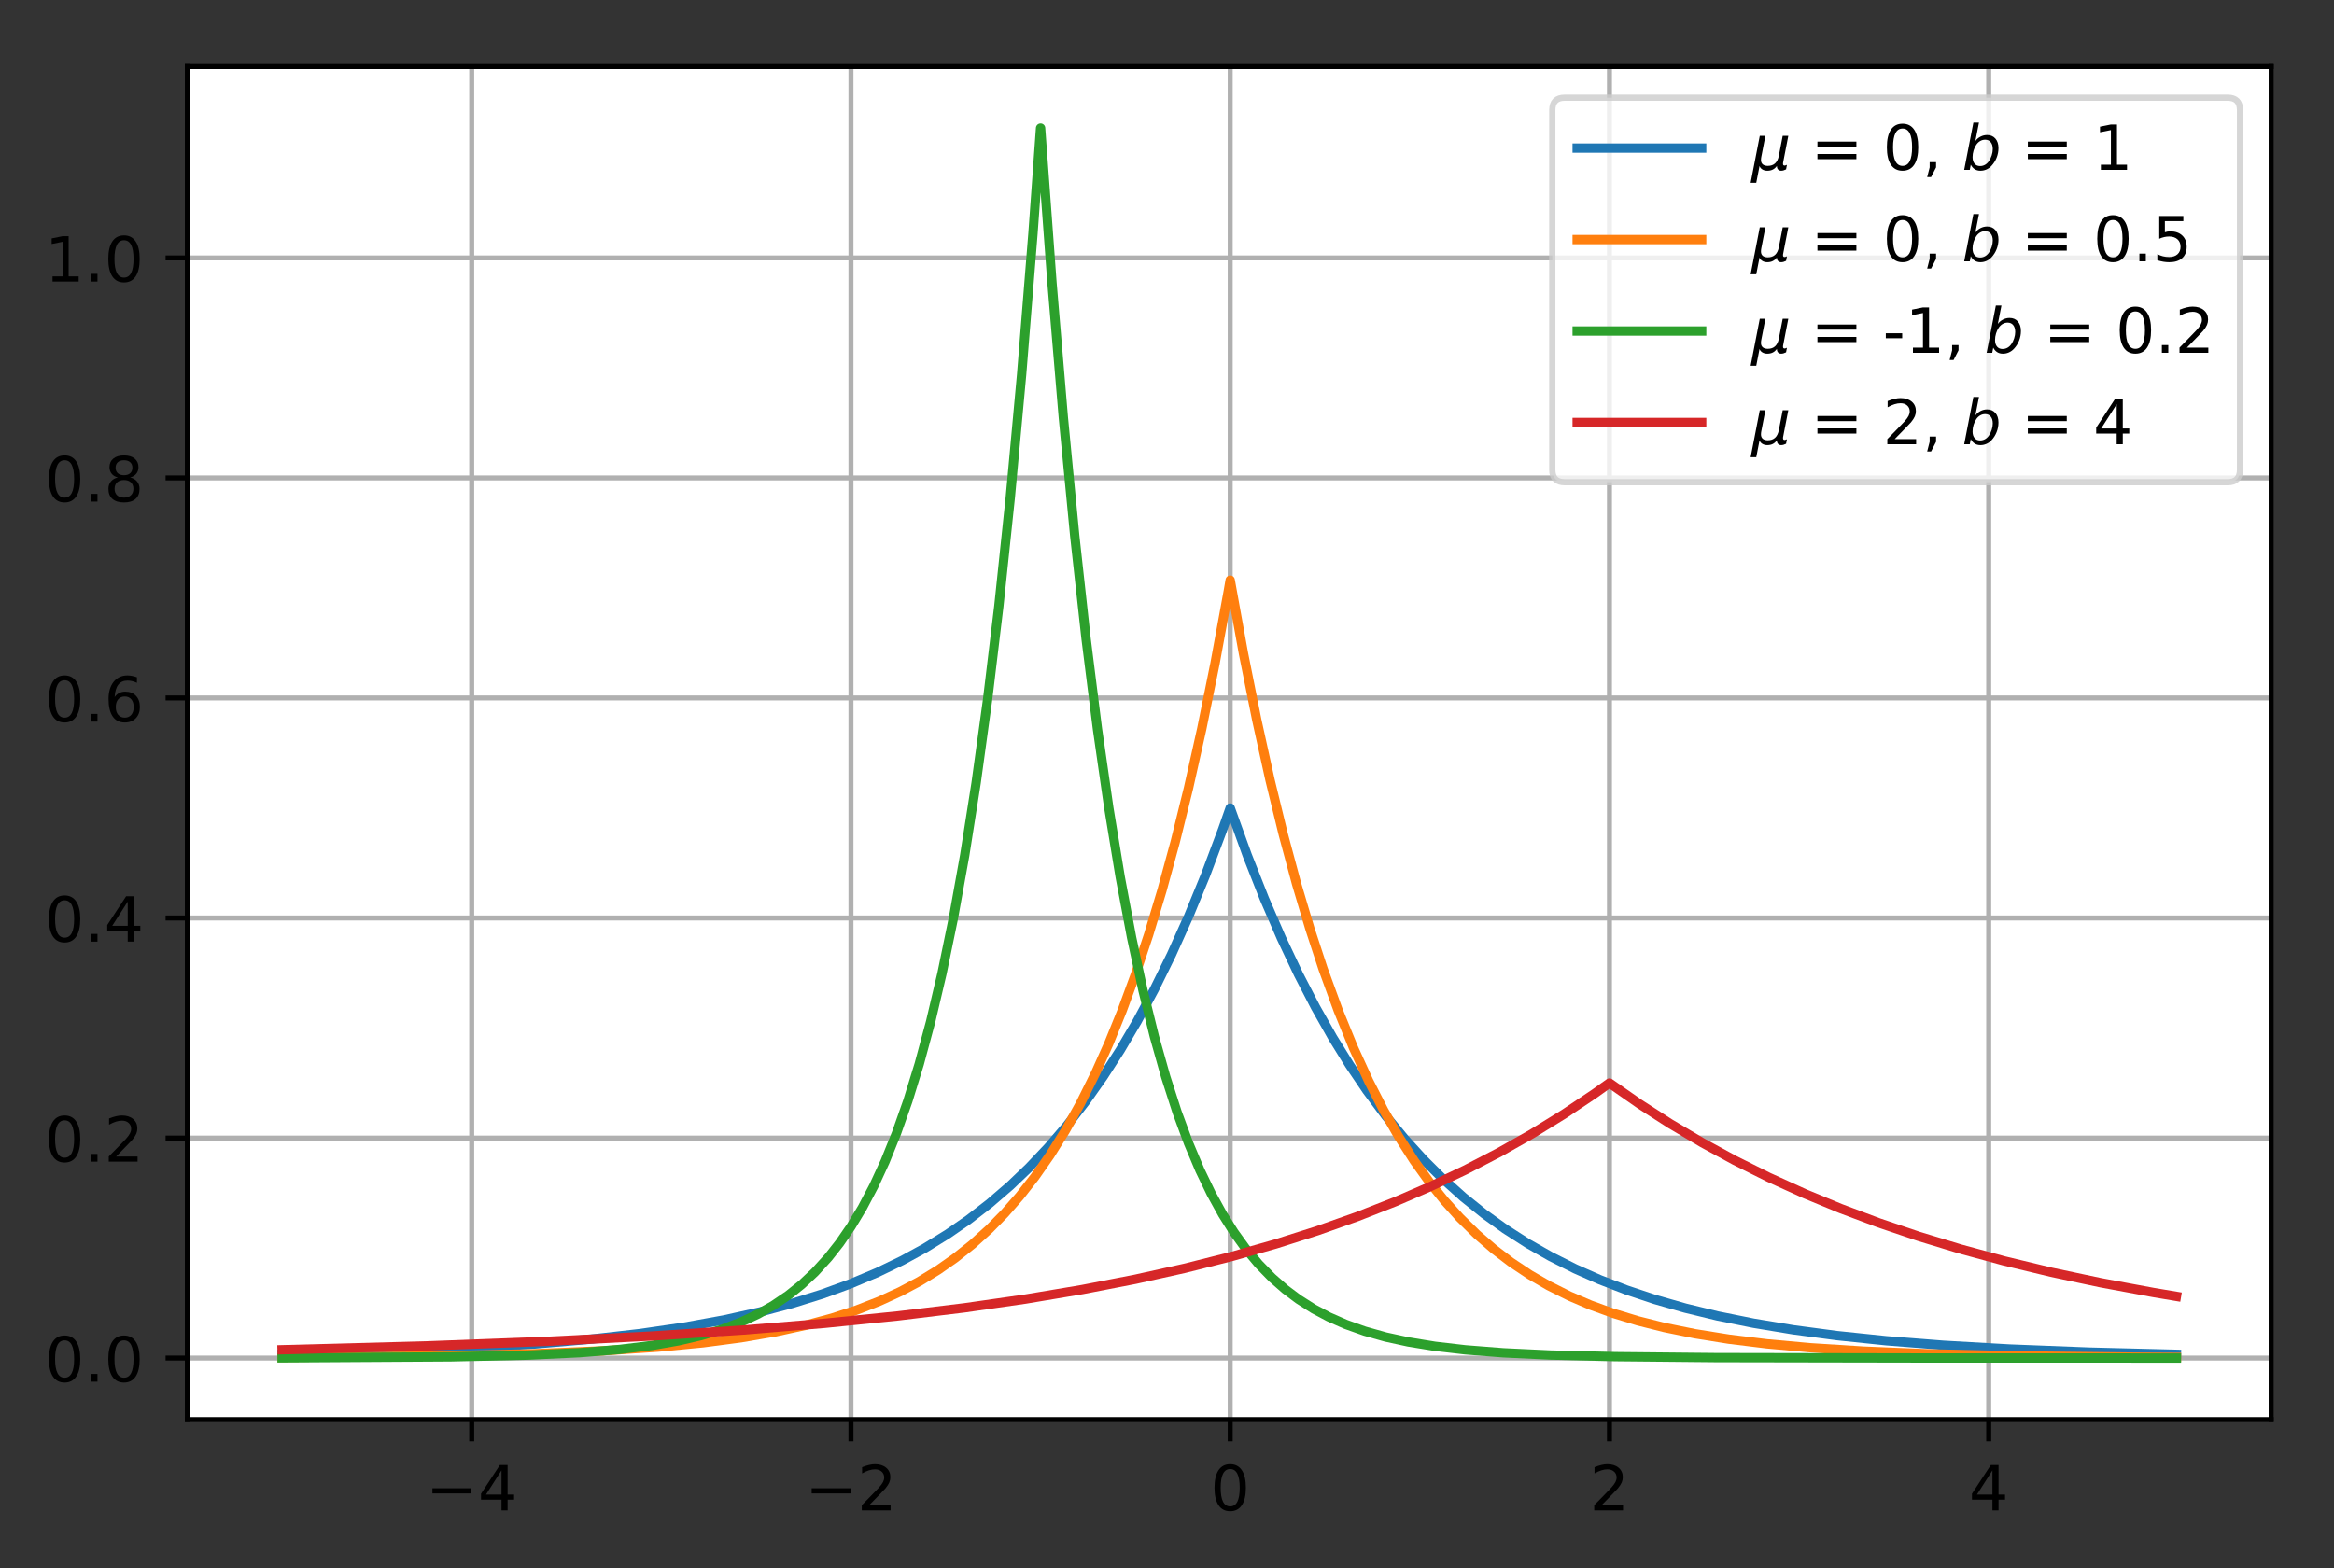 <?xml version="1.0" encoding="utf-8" standalone="no"?>
<!DOCTYPE svg PUBLIC "-//W3C//DTD SVG 1.1//EN"
  "http://www.w3.org/Graphics/SVG/1.1/DTD/svg11.dtd">
<!-- Created with matplotlib (http://matplotlib.org/) -->
<svg height="252pt" version="1.1" viewBox="0 0 375 252" width="375pt" xmlns="http://www.w3.org/2000/svg" xmlns:xlink="http://www.w3.org/1999/xlink">
 <rect x="0" y="0" width="375" height="252" fill="#333333" stroke="none"/>
 <defs>
  <style type="text/css">
*{stroke-linecap:butt;stroke-linejoin:round;}
  </style>
 </defs>
 <g id="figure_1">
  <g id="patch_1">
   <path d="M 0 252.018 
L 375.603 252.018 
L 375.603 0 
L 0 0 
z
" style="fill:none;"/>
  </g>
  <g id="axes_1">
   <g id="patch_2">
    <path d="M 30.103 228.14 
L 364.903 228.14 
L 364.903 10.7 
L 30.103 10.7 
z
" style="fill:#ffffff;"/>
   </g>
   <g id="matplotlib.axis_1">
    <g id="xtick_1">
     <g id="line2d_1">
      <path clip-path="url(#p354ea4861b)" d="M 75.788 228.14 
L 75.788 10.7 
" style="fill:none;stroke:#b0b0b0;stroke-linecap:square;stroke-width:0.8;"/>
     </g>
     <g id="line2d_2">
      <defs>
       <path d="M 0 0 
L 0 3.5 
" id="mafbeb143df" style="stroke:#000000;stroke-width:0.8;"/>
      </defs>
      <g>
       <use style="stroke:#000000;stroke-width:0.8;" x="75.788" xlink:href="#mafbeb143df" y="228.14"/>
      </g>
     </g>
     <g id="text_1">
      <!-- −4 -->
      <defs>
       <path d="M 10.594 35.5 
L 73.188 35.5 
L 73.188 27.203 
L 10.594 27.203 
z
" id="DejaVuSans-2212"/>
       <path d="M 37.797 64.312 
L 12.891 25.391 
L 37.797 25.391 
z
M 35.203 72.906 
L 47.609 72.906 
L 47.609 25.391 
L 58.016 25.391 
L 58.016 17.188 
L 47.609 17.188 
L 47.609 0 
L 37.797 0 
L 37.797 17.188 
L 4.891 17.188 
L 4.891 26.703 
z
" id="DejaVuSans-34"/>
      </defs>
      <g transform="translate(68.417 242.738)scale(0.1 -0.1)">
       <use xlink:href="#DejaVuSans-2212"/>
       <use x="83.789" xlink:href="#DejaVuSans-34"/>
      </g>
     </g>
    </g>
    <g id="xtick_2">
     <g id="line2d_3">
      <path clip-path="url(#p354ea4861b)" d="M 136.722 228.14 
L 136.722 10.7 
" style="fill:none;stroke:#b0b0b0;stroke-linecap:square;stroke-width:0.8;"/>
     </g>
     <g id="line2d_4">
      <g>
       <use style="stroke:#000000;stroke-width:0.8;" x="136.722" xlink:href="#mafbeb143df" y="228.14"/>
      </g>
     </g>
     <g id="text_2">
      <!-- −2 -->
      <defs>
       <path d="M 19.188 8.297 
L 53.609 8.297 
L 53.609 0 
L 7.328 0 
L 7.328 8.297 
Q 12.938 14.109 22.625 23.891 
Q 32.328 33.688 34.812 36.531 
Q 39.547 41.844 41.422 45.531 
Q 43.312 49.219 43.312 52.781 
Q 43.312 58.594 39.234 62.25 
Q 35.156 65.922 28.609 65.922 
Q 23.969 65.922 18.812 64.312 
Q 13.672 62.703 7.812 59.422 
L 7.812 69.391 
Q 13.766 71.781 18.938 73 
Q 24.125 74.219 28.422 74.219 
Q 39.75 74.219 46.484 68.547 
Q 53.219 62.891 53.219 53.422 
Q 53.219 48.922 51.531 44.891 
Q 49.859 40.875 45.406 35.406 
Q 44.188 33.984 37.641 27.219 
Q 31.109 20.453 19.188 8.297 
z
" id="DejaVuSans-32"/>
      </defs>
      <g transform="translate(129.351 242.738)scale(0.1 -0.1)">
       <use xlink:href="#DejaVuSans-2212"/>
       <use x="83.789" xlink:href="#DejaVuSans-32"/>
      </g>
     </g>
    </g>
    <g id="xtick_3">
     <g id="line2d_5">
      <path clip-path="url(#p354ea4861b)" d="M 197.655 228.14 
L 197.655 10.7 
" style="fill:none;stroke:#b0b0b0;stroke-linecap:square;stroke-width:0.8;"/>
     </g>
     <g id="line2d_6">
      <g>
       <use style="stroke:#000000;stroke-width:0.8;" x="197.655" xlink:href="#mafbeb143df" y="228.14"/>
      </g>
     </g>
     <g id="text_3">
      <!-- 0 -->
      <defs>
       <path d="M 31.781 66.406 
Q 24.172 66.406 20.328 58.906 
Q 16.5 51.422 16.5 36.375 
Q 16.5 21.391 20.328 13.891 
Q 24.172 6.391 31.781 6.391 
Q 39.453 6.391 43.281 13.891 
Q 47.125 21.391 47.125 36.375 
Q 47.125 51.422 43.281 58.906 
Q 39.453 66.406 31.781 66.406 
z
M 31.781 74.219 
Q 44.047 74.219 50.516 64.516 
Q 56.984 54.828 56.984 36.375 
Q 56.984 17.969 50.516 8.266 
Q 44.047 -1.422 31.781 -1.422 
Q 19.531 -1.422 13.062 8.266 
Q 6.594 17.969 6.594 36.375 
Q 6.594 54.828 13.062 64.516 
Q 19.531 74.219 31.781 74.219 
z
" id="DejaVuSans-30"/>
      </defs>
      <g transform="translate(194.474 242.738)scale(0.1 -0.1)">
       <use xlink:href="#DejaVuSans-30"/>
      </g>
     </g>
    </g>
    <g id="xtick_4">
     <g id="line2d_7">
      <path clip-path="url(#p354ea4861b)" d="M 258.589 228.14 
L 258.589 10.7 
" style="fill:none;stroke:#b0b0b0;stroke-linecap:square;stroke-width:0.8;"/>
     </g>
     <g id="line2d_8">
      <g>
       <use style="stroke:#000000;stroke-width:0.8;" x="258.589" xlink:href="#mafbeb143df" y="228.14"/>
      </g>
     </g>
     <g id="text_4">
      <!-- 2 -->
      <g transform="translate(255.408 242.738)scale(0.1 -0.1)">
       <use xlink:href="#DejaVuSans-32"/>
      </g>
     </g>
    </g>
    <g id="xtick_5">
     <g id="line2d_9">
      <path clip-path="url(#p354ea4861b)" d="M 319.523 228.14 
L 319.523 10.7 
" style="fill:none;stroke:#b0b0b0;stroke-linecap:square;stroke-width:0.8;"/>
     </g>
     <g id="line2d_10">
      <g>
       <use style="stroke:#000000;stroke-width:0.8;" x="319.523" xlink:href="#mafbeb143df" y="228.14"/>
      </g>
     </g>
     <g id="text_5">
      <!-- 4 -->
      <g transform="translate(316.342 242.738)scale(0.1 -0.1)">
       <use xlink:href="#DejaVuSans-34"/>
      </g>
     </g>
    </g>
   </g>
   <g id="matplotlib.axis_2">
    <g id="ytick_1">
     <g id="line2d_11">
      <path clip-path="url(#p354ea4861b)" d="M 30.103 218.257 
L 364.903 218.257 
" style="fill:none;stroke:#b0b0b0;stroke-linecap:square;stroke-width:0.8;"/>
     </g>
     <g id="line2d_12">
      <defs>
       <path d="M 0 0 
L -3.5 0 
" id="m7e5981c400" style="stroke:#000000;stroke-width:0.8;"/>
      </defs>
      <g>
       <use style="stroke:#000000;stroke-width:0.8;" x="30.103" xlink:href="#m7e5981c400" y="218.257"/>
      </g>
     </g>
     <g id="text_6">
      <!-- 0.0 -->
      <defs>
       <path d="M 10.688 12.406 
L 21 12.406 
L 21 0 
L 10.688 0 
z
" id="DejaVuSans-2e"/>
      </defs>
      <g transform="translate(7.2 222.056)scale(0.1 -0.1)">
       <use xlink:href="#DejaVuSans-30"/>
       <use x="63.623" xlink:href="#DejaVuSans-2e"/>
       <use x="95.41" xlink:href="#DejaVuSans-30"/>
      </g>
     </g>
    </g>
    <g id="ytick_2">
     <g id="line2d_13">
      <path clip-path="url(#p354ea4861b)" d="M 30.103 182.896 
L 364.903 182.896 
" style="fill:none;stroke:#b0b0b0;stroke-linecap:square;stroke-width:0.8;"/>
     </g>
     <g id="line2d_14">
      <g>
       <use style="stroke:#000000;stroke-width:0.8;" x="30.103" xlink:href="#m7e5981c400" y="182.896"/>
      </g>
     </g>
     <g id="text_7">
      <!-- 0.2 -->
      <g transform="translate(7.2 186.695)scale(0.1 -0.1)">
       <use xlink:href="#DejaVuSans-30"/>
       <use x="63.623" xlink:href="#DejaVuSans-2e"/>
       <use x="95.41" xlink:href="#DejaVuSans-32"/>
      </g>
     </g>
    </g>
    <g id="ytick_3">
     <g id="line2d_15">
      <path clip-path="url(#p354ea4861b)" d="M 30.103 147.535 
L 364.903 147.535 
" style="fill:none;stroke:#b0b0b0;stroke-linecap:square;stroke-width:0.8;"/>
     </g>
     <g id="line2d_16">
      <g>
       <use style="stroke:#000000;stroke-width:0.8;" x="30.103" xlink:href="#m7e5981c400" y="147.535"/>
      </g>
     </g>
     <g id="text_8">
      <!-- 0.4 -->
      <g transform="translate(7.2 151.334)scale(0.1 -0.1)">
       <use xlink:href="#DejaVuSans-30"/>
       <use x="63.623" xlink:href="#DejaVuSans-2e"/>
       <use x="95.41" xlink:href="#DejaVuSans-34"/>
      </g>
     </g>
    </g>
    <g id="ytick_4">
     <g id="line2d_17">
      <path clip-path="url(#p354ea4861b)" d="M 30.103 112.174 
L 364.903 112.174 
" style="fill:none;stroke:#b0b0b0;stroke-linecap:square;stroke-width:0.8;"/>
     </g>
     <g id="line2d_18">
      <g>
       <use style="stroke:#000000;stroke-width:0.8;" x="30.103" xlink:href="#m7e5981c400" y="112.174"/>
      </g>
     </g>
     <g id="text_9">
      <!-- 0.6 -->
      <defs>
       <path d="M 33.016 40.375 
Q 26.375 40.375 22.484 35.828 
Q 18.609 31.297 18.609 23.391 
Q 18.609 15.531 22.484 10.953 
Q 26.375 6.391 33.016 6.391 
Q 39.656 6.391 43.531 10.953 
Q 47.406 15.531 47.406 23.391 
Q 47.406 31.297 43.531 35.828 
Q 39.656 40.375 33.016 40.375 
z
M 52.594 71.297 
L 52.594 62.312 
Q 48.875 64.062 45.094 64.984 
Q 41.312 65.922 37.594 65.922 
Q 27.828 65.922 22.672 59.328 
Q 17.531 52.734 16.797 39.406 
Q 19.672 43.656 24.016 45.922 
Q 28.375 48.188 33.594 48.188 
Q 44.578 48.188 50.953 41.516 
Q 57.328 34.859 57.328 23.391 
Q 57.328 12.156 50.688 5.359 
Q 44.047 -1.422 33.016 -1.422 
Q 20.359 -1.422 13.672 8.266 
Q 6.984 17.969 6.984 36.375 
Q 6.984 53.656 15.188 63.938 
Q 23.391 74.219 37.203 74.219 
Q 40.922 74.219 44.703 73.484 
Q 48.484 72.75 52.594 71.297 
z
" id="DejaVuSans-36"/>
      </defs>
      <g transform="translate(7.2 115.973)scale(0.1 -0.1)">
       <use xlink:href="#DejaVuSans-30"/>
       <use x="63.623" xlink:href="#DejaVuSans-2e"/>
       <use x="95.41" xlink:href="#DejaVuSans-36"/>
      </g>
     </g>
    </g>
    <g id="ytick_5">
     <g id="line2d_19">
      <path clip-path="url(#p354ea4861b)" d="M 30.103 76.813 
L 364.903 76.813 
" style="fill:none;stroke:#b0b0b0;stroke-linecap:square;stroke-width:0.8;"/>
     </g>
     <g id="line2d_20">
      <g>
       <use style="stroke:#000000;stroke-width:0.8;" x="30.103" xlink:href="#m7e5981c400" y="76.813"/>
      </g>
     </g>
     <g id="text_10">
      <!-- 0.8 -->
      <defs>
       <path d="M 31.781 34.625 
Q 24.75 34.625 20.719 30.859 
Q 16.703 27.094 16.703 20.516 
Q 16.703 13.922 20.719 10.156 
Q 24.75 6.391 31.781 6.391 
Q 38.812 6.391 42.859 10.172 
Q 46.922 13.969 46.922 20.516 
Q 46.922 27.094 42.891 30.859 
Q 38.875 34.625 31.781 34.625 
z
M 21.922 38.812 
Q 15.578 40.375 12.031 44.719 
Q 8.5 49.078 8.5 55.328 
Q 8.5 64.062 14.719 69.141 
Q 20.953 74.219 31.781 74.219 
Q 42.672 74.219 48.875 69.141 
Q 55.078 64.062 55.078 55.328 
Q 55.078 49.078 51.531 44.719 
Q 48 40.375 41.703 38.812 
Q 48.828 37.156 52.797 32.312 
Q 56.781 27.484 56.781 20.516 
Q 56.781 9.906 50.312 4.234 
Q 43.844 -1.422 31.781 -1.422 
Q 19.734 -1.422 13.25 4.234 
Q 6.781 9.906 6.781 20.516 
Q 6.781 27.484 10.781 32.312 
Q 14.797 37.156 21.922 38.812 
z
M 18.312 54.391 
Q 18.312 48.734 21.844 45.562 
Q 25.391 42.391 31.781 42.391 
Q 38.141 42.391 41.719 45.562 
Q 45.312 48.734 45.312 54.391 
Q 45.312 60.062 41.719 63.234 
Q 38.141 66.406 31.781 66.406 
Q 25.391 66.406 21.844 63.234 
Q 18.312 60.062 18.312 54.391 
z
" id="DejaVuSans-38"/>
      </defs>
      <g transform="translate(7.2 80.613)scale(0.1 -0.1)">
       <use xlink:href="#DejaVuSans-30"/>
       <use x="63.623" xlink:href="#DejaVuSans-2e"/>
       <use x="95.41" xlink:href="#DejaVuSans-38"/>
      </g>
     </g>
    </g>
    <g id="ytick_6">
     <g id="line2d_21">
      <path clip-path="url(#p354ea4861b)" d="M 30.103 41.453 
L 364.903 41.453 
" style="fill:none;stroke:#b0b0b0;stroke-linecap:square;stroke-width:0.8;"/>
     </g>
     <g id="line2d_22">
      <g>
       <use style="stroke:#000000;stroke-width:0.8;" x="30.103" xlink:href="#m7e5981c400" y="41.453"/>
      </g>
     </g>
     <g id="text_11">
      <!-- 1.0 -->
      <defs>
       <path d="M 12.406 8.297 
L 28.516 8.297 
L 28.516 63.922 
L 10.984 60.406 
L 10.984 69.391 
L 28.422 72.906 
L 38.281 72.906 
L 38.281 8.297 
L 54.391 8.297 
L 54.391 0 
L 12.406 0 
z
" id="DejaVuSans-31"/>
      </defs>
      <g transform="translate(7.2 45.252)scale(0.1 -0.1)">
       <use xlink:href="#DejaVuSans-31"/>
       <use x="63.623" xlink:href="#DejaVuSans-2e"/>
       <use x="95.41" xlink:href="#DejaVuSans-30"/>
      </g>
     </g>
    </g>
   </g>
   <g id="line2d_23">
    <path clip-path="url(#p354ea4861b)" d="M 45.321 217.661 
L 62.078 217.224 
L 75.179 216.67 
L 85.842 216.004 
L 94.982 215.217 
L 102.904 214.314 
L 109.911 213.294 
L 116.309 212.135 
L 122.098 210.854 
L 127.277 209.482 
L 132.152 207.959 
L 136.722 206.293 
L 140.987 204.495 
L 144.948 202.584 
L 148.604 200.586 
L 152.26 198.333 
L 155.611 196.017 
L 158.963 193.431 
L 162.314 190.544 
L 165.361 187.629 
L 168.407 184.408 
L 171.454 180.848 
L 174.501 176.914 
L 177.243 173.021 
L 179.985 168.76 
L 182.727 164.099 
L 185.469 158.999 
L 188.211 153.418 
L 190.953 147.312 
L 193.695 140.631 
L 196.437 133.321 
L 197.655 129.855 
L 200.397 137.463 
L 203.139 144.417 
L 205.882 150.772 
L 208.624 156.581 
L 211.366 161.889 
L 214.108 166.741 
L 216.85 171.174 
L 219.592 175.227 
L 222.638 179.322 
L 225.685 183.027 
L 228.732 186.379 
L 231.778 189.413 
L 235.13 192.417 
L 238.481 195.109 
L 241.832 197.52 
L 245.488 199.865 
L 249.144 201.945 
L 253.105 203.933 
L 257.066 205.679 
L 261.331 207.322 
L 265.901 208.846 
L 270.776 210.237 
L 275.955 211.491 
L 281.744 212.662 
L 288.142 213.721 
L 295.149 214.653 
L 303.071 215.478 
L 312.211 216.198 
L 322.874 216.806 
L 335.67 217.304 
L 349.685 217.655 
L 349.685 217.655 
" style="fill:none;stroke:#1f77b4;stroke-linecap:square;stroke-width:1.5;"/>
   </g>
   <g id="line2d_24">
    <path clip-path="url(#p354ea4861b)" d="M 45.321 218.15 
L 70.304 217.918 
L 85.538 217.57 
L 96.81 217.098 
L 105.646 216.51 
L 112.958 215.805 
L 119.051 215.003 
L 124.535 214.06 
L 129.41 212.994 
L 133.675 211.842 
L 137.636 210.547 
L 141.292 209.121 
L 144.643 207.583 
L 147.69 205.962 
L 150.737 204.094 
L 153.479 202.172 
L 156.221 199.989 
L 158.963 197.509 
L 161.4 195.024 
L 163.837 192.241 
L 166.275 189.125 
L 168.712 185.635 
L 171.149 181.728 
L 173.587 177.352 
L 176.024 172.452 
L 178.157 167.686 
L 180.289 162.424 
L 182.422 156.614 
L 184.555 150.199 
L 186.687 143.117 
L 188.82 135.298 
L 190.953 126.665 
L 193.085 117.134 
L 195.218 106.611 
L 197.351 94.993 
L 197.655 93.237 
L 199.788 105.021 
L 201.921 115.693 
L 204.053 125.36 
L 206.186 134.116 
L 208.319 142.047 
L 210.452 149.23 
L 212.584 155.736 
L 215.022 162.424 
L 217.459 168.396 
L 219.896 173.73 
L 222.334 178.493 
L 224.771 182.747 
L 227.208 186.545 
L 229.646 189.937 
L 232.083 192.967 
L 234.52 195.672 
L 237.262 198.371 
L 240.004 200.748 
L 242.746 202.84 
L 245.793 204.873 
L 248.84 206.638 
L 252.191 208.312 
L 255.542 209.745 
L 259.198 211.073 
L 263.159 212.28 
L 267.425 213.353 
L 272.299 214.346 
L 277.783 215.225 
L 283.877 215.972 
L 290.884 216.606 
L 299.415 217.146 
L 309.773 217.57 
L 323.483 217.893 
L 342.982 218.11 
L 349.685 218.149 
L 349.685 218.149 
" style="fill:none;stroke:#ff7f0e;stroke-linecap:square;stroke-width:1.5;"/>
   </g>
   <g id="line2d_25">
    <path clip-path="url(#p354ea4861b)" d="M 45.321 218.231 
L 72.437 218.068 
L 84.928 217.785 
L 93.154 217.393 
L 99.552 216.876 
L 104.732 216.238 
L 108.997 215.495 
L 112.653 214.645 
L 116.004 213.638 
L 119.051 212.481 
L 121.793 211.194 
L 124.23 209.81 
L 126.668 208.156 
L 128.8 206.444 
L 130.933 204.443 
L 133.066 202.102 
L 134.894 199.782 
L 136.722 197.13 
L 138.55 194.096 
L 140.378 190.627 
L 142.206 186.66 
L 144.034 182.124 
L 145.862 176.936 
L 147.69 171.003 
L 149.518 164.218 
L 151.346 156.459 
L 153.174 147.587 
L 155.002 137.44 
L 156.83 125.836 
L 158.658 112.566 
L 160.486 97.391 
L 162.314 80.037 
L 164.142 60.191 
L 165.97 37.496 
L 167.189 20.584 
L 169.017 45.402 
L 170.845 67.105 
L 172.673 86.082 
L 174.501 102.677 
L 176.329 117.189 
L 178.157 129.878 
L 179.985 140.974 
L 181.813 150.677 
L 183.641 159.162 
L 185.469 166.582 
L 187.297 173.07 
L 189.125 178.743 
L 190.953 183.704 
L 192.781 188.042 
L 194.609 191.836 
L 196.437 195.153 
L 198.265 198.054 
L 200.093 200.59 
L 202.225 203.15 
L 204.358 205.339 
L 206.491 207.21 
L 208.624 208.811 
L 211.061 210.358 
L 213.498 211.652 
L 216.24 212.856 
L 219.287 213.938 
L 222.638 214.88 
L 226.294 215.674 
L 230.56 216.369 
L 235.434 216.936 
L 241.528 217.412 
L 249.144 217.774 
L 259.503 218.031 
L 275.651 218.188 
L 310.383 218.251 
L 349.685 218.256 
L 349.685 218.256 
" style="fill:none;stroke:#2ca02c;stroke-linecap:square;stroke-width:1.5;"/>
   </g>
   <g id="line2d_26">
    <path clip-path="url(#p354ea4861b)" d="M 45.321 216.922 
L 68.476 216.305 
L 87.975 215.569 
L 104.732 214.718 
L 119.356 213.758 
L 132.456 212.679 
L 144.339 211.478 
L 155.002 210.182 
L 164.751 208.781 
L 173.891 207.247 
L 182.422 205.593 
L 190.343 203.835 
L 197.96 201.915 
L 204.967 199.923 
L 211.67 197.791 
L 218.068 195.525 
L 224.162 193.135 
L 229.95 190.631 
L 235.434 188.029 
L 240.918 185.183 
L 246.098 182.248 
L 251.277 179.054 
L 256.152 175.789 
L 258.589 174.056 
L 263.464 177.454 
L 268.339 180.591 
L 273.518 183.66 
L 278.697 186.479 
L 284.181 189.215 
L 289.97 191.847 
L 295.759 194.24 
L 301.852 196.525 
L 308.25 198.692 
L 314.953 200.73 
L 321.96 202.634 
L 329.577 204.469 
L 337.498 206.15 
L 346.029 207.732 
L 349.685 208.345 
L 349.685 208.345 
" style="fill:none;stroke:#d62728;stroke-linecap:square;stroke-width:1.5;"/>
   </g>
   <g id="patch_3">
    <path d="M 30.103 228.14 
L 30.103 10.7 
" style="fill:none;stroke:#000000;stroke-linecap:square;stroke-linejoin:miter;stroke-width:0.8;"/>
   </g>
   <g id="patch_4">
    <path d="M 364.903 228.14 
L 364.903 10.7 
" style="fill:none;stroke:#000000;stroke-linecap:square;stroke-linejoin:miter;stroke-width:0.8;"/>
   </g>
   <g id="patch_5">
    <path d="M 30.103 228.14 
L 364.903 228.14 
" style="fill:none;stroke:#000000;stroke-linecap:square;stroke-linejoin:miter;stroke-width:0.8;"/>
   </g>
   <g id="patch_6">
    <path d="M 30.103 10.7 
L 364.903 10.7 
" style="fill:none;stroke:#000000;stroke-linecap:square;stroke-linejoin:miter;stroke-width:0.8;"/>
   </g>
   <g id="legend_1">
    <g id="patch_7">
     <path d="M 251.403 77.5 
L 357.903 77.5 
Q 359.903 77.5 359.903 75.5 
L 359.903 17.7 
Q 359.903 15.7 357.903 15.7 
L 251.403 15.7 
Q 249.403 15.7 249.403 17.7 
L 249.403 75.5 
Q 249.403 77.5 251.403 77.5 
z
" style="fill:#ffffff;opacity:0.8;stroke:#cccccc;stroke-linejoin:miter;"/>
    </g>
    <g id="line2d_27">
     <path d="M 253.403 23.8 
L 273.403 23.8 
" style="fill:none;stroke:#1f77b4;stroke-linecap:square;stroke-width:1.5;"/>
    </g>
    <g id="line2d_28"/>
    <g id="text_12">
     <!-- $\mu$ = 0, $b$ = 1 -->
     <defs>
      <path d="M -1.312 -20.797 
L 13.375 54.688 
L 22.406 54.688 
L 15.766 20.656 
Q 15.578 19.625 15.422 18.359 
Q 15.281 17.094 15.281 15.828 
Q 15.281 11.281 18.141 8.828 
Q 21 6.391 26.312 6.391 
Q 33.547 6.391 37.984 10.484 
Q 42.438 14.594 44 22.797 
L 50.203 54.688 
L 59.188 54.688 
L 51.031 12.641 
Q 50.828 11.719 50.75 11.031 
Q 50.688 10.359 50.688 9.812 
Q 50.688 8.297 51.297 7.594 
Q 51.906 6.891 53.219 6.891 
Q 53.719 6.891 54.562 7.125 
Q 55.422 7.375 56.984 8.016 
L 55.609 0.781 
Q 53.469 -0.297 51.516 -0.859 
Q 49.562 -1.422 47.703 -1.422 
Q 44.484 -1.422 42.656 0.625 
Q 40.828 2.688 40.828 6.297 
Q 38.094 2.391 34.297 0.484 
Q 30.516 -1.422 25.391 -1.422 
Q 20.844 -1.422 17.453 0.672 
Q 14.062 2.781 12.984 6.203 
L 7.719 -20.797 
z
" id="DejaVuSans-Oblique-3bc"/>
      <path id="DejaVuSans-20"/>
      <path d="M 10.594 45.406 
L 73.188 45.406 
L 73.188 37.203 
L 10.594 37.203 
z
M 10.594 25.484 
L 73.188 25.484 
L 73.188 17.188 
L 10.594 17.188 
z
" id="DejaVuSans-3d"/>
      <path d="M 11.719 12.406 
L 22.016 12.406 
L 22.016 4 
L 14.016 -11.625 
L 7.719 -11.625 
L 11.719 4 
z
" id="DejaVuSans-2c"/>
      <path d="M 49.516 33.406 
Q 49.516 40.484 46.266 44.484 
Q 43.016 48.484 37.312 48.484 
Q 33.156 48.484 29.516 46.453 
Q 25.875 44.438 23.188 40.578 
Q 20.359 36.531 18.719 31.172 
Q 17.094 25.828 17.094 20.516 
Q 17.094 13.766 20.281 9.938 
Q 23.484 6.109 29.109 6.109 
Q 33.344 6.109 36.953 8.078 
Q 40.578 10.062 43.312 13.922 
Q 46.094 17.922 47.797 23.234 
Q 49.516 28.562 49.516 33.406 
z
M 21.578 46.391 
Q 24.906 50.875 29.906 53.438 
Q 34.906 56 40.375 56 
Q 48.781 56 53.734 50.328 
Q 58.688 44.672 58.688 35.016 
Q 58.688 27.094 55.781 19.672 
Q 52.875 12.25 47.516 6.5 
Q 44 2.688 39.406 0.625 
Q 34.812 -1.422 29.781 -1.422 
Q 24.469 -1.422 20.562 1.016 
Q 16.656 3.469 14.203 8.297 
L 12.594 0 
L 3.609 0 
L 18.406 75.984 
L 27.391 75.984 
z
" id="DejaVuSans-Oblique-62"/>
     </defs>
     <g transform="translate(281.403 27.3)scale(0.1 -0.1)">
      <use transform="translate(0 0.016)" xlink:href="#DejaVuSans-Oblique-3bc"/>
      <use transform="translate(63.623 0.016)" xlink:href="#DejaVuSans-20"/>
      <use transform="translate(95.41 0.016)" xlink:href="#DejaVuSans-3d"/>
      <use transform="translate(179.199 0.016)" xlink:href="#DejaVuSans-20"/>
      <use transform="translate(210.986 0.016)" xlink:href="#DejaVuSans-30"/>
      <use transform="translate(274.609 0.016)" xlink:href="#DejaVuSans-2c"/>
      <use transform="translate(306.396 0.016)" xlink:href="#DejaVuSans-20"/>
      <use transform="translate(338.184 0.016)" xlink:href="#DejaVuSans-Oblique-62"/>
      <use transform="translate(401.66 0.016)" xlink:href="#DejaVuSans-20"/>
      <use transform="translate(433.447 0.016)" xlink:href="#DejaVuSans-3d"/>
      <use transform="translate(517.236 0.016)" xlink:href="#DejaVuSans-20"/>
      <use transform="translate(549.023 0.016)" xlink:href="#DejaVuSans-31"/>
     </g>
    </g>
    <g id="line2d_29">
     <path d="M 253.403 38.5 
L 273.403 38.5 
" style="fill:none;stroke:#ff7f0e;stroke-linecap:square;stroke-width:1.5;"/>
    </g>
    <g id="line2d_30"/>
    <g id="text_13">
     <!-- $\mu$ = 0, $b$ = 0.5 -->
     <defs>
      <path d="M 10.797 72.906 
L 49.516 72.906 
L 49.516 64.594 
L 19.828 64.594 
L 19.828 46.734 
Q 21.969 47.469 24.109 47.828 
Q 26.266 48.188 28.422 48.188 
Q 40.625 48.188 47.75 41.5 
Q 54.891 34.812 54.891 23.391 
Q 54.891 11.625 47.562 5.094 
Q 40.234 -1.422 26.906 -1.422 
Q 22.312 -1.422 17.547 -0.641 
Q 12.797 0.141 7.719 1.703 
L 7.719 11.625 
Q 12.109 9.234 16.797 8.062 
Q 21.484 6.891 26.703 6.891 
Q 35.156 6.891 40.078 11.328 
Q 45.016 15.766 45.016 23.391 
Q 45.016 31 40.078 35.438 
Q 35.156 39.891 26.703 39.891 
Q 22.75 39.891 18.812 39.016 
Q 14.891 38.141 10.797 36.281 
z
" id="DejaVuSans-35"/>
     </defs>
     <g transform="translate(281.403 42)scale(0.1 -0.1)">
      <use transform="translate(0 0.016)" xlink:href="#DejaVuSans-Oblique-3bc"/>
      <use transform="translate(63.623 0.016)" xlink:href="#DejaVuSans-20"/>
      <use transform="translate(95.41 0.016)" xlink:href="#DejaVuSans-3d"/>
      <use transform="translate(179.199 0.016)" xlink:href="#DejaVuSans-20"/>
      <use transform="translate(210.986 0.016)" xlink:href="#DejaVuSans-30"/>
      <use transform="translate(274.609 0.016)" xlink:href="#DejaVuSans-2c"/>
      <use transform="translate(306.396 0.016)" xlink:href="#DejaVuSans-20"/>
      <use transform="translate(338.184 0.016)" xlink:href="#DejaVuSans-Oblique-62"/>
      <use transform="translate(401.66 0.016)" xlink:href="#DejaVuSans-20"/>
      <use transform="translate(433.447 0.016)" xlink:href="#DejaVuSans-3d"/>
      <use transform="translate(517.236 0.016)" xlink:href="#DejaVuSans-20"/>
      <use transform="translate(549.023 0.016)" xlink:href="#DejaVuSans-30"/>
      <use transform="translate(612.646 0.016)" xlink:href="#DejaVuSans-2e"/>
      <use transform="translate(644.434 0.016)" xlink:href="#DejaVuSans-35"/>
     </g>
    </g>
    <g id="line2d_31">
     <path d="M 253.403 53.2 
L 273.403 53.2 
" style="fill:none;stroke:#2ca02c;stroke-linecap:square;stroke-width:1.5;"/>
    </g>
    <g id="line2d_32"/>
    <g id="text_14">
     <!-- $\mu$ = -1, $b$ = 0.2 -->
     <defs>
      <path d="M 4.891 31.391 
L 31.203 31.391 
L 31.203 23.391 
L 4.891 23.391 
z
" id="DejaVuSans-2d"/>
     </defs>
     <g transform="translate(281.403 56.7)scale(0.1 -0.1)">
      <use transform="translate(0 0.016)" xlink:href="#DejaVuSans-Oblique-3bc"/>
      <use transform="translate(63.623 0.016)" xlink:href="#DejaVuSans-20"/>
      <use transform="translate(95.41 0.016)" xlink:href="#DejaVuSans-3d"/>
      <use transform="translate(179.199 0.016)" xlink:href="#DejaVuSans-20"/>
      <use transform="translate(210.986 0.016)" xlink:href="#DejaVuSans-2d"/>
      <use transform="translate(247.07 0.016)" xlink:href="#DejaVuSans-31"/>
      <use transform="translate(310.693 0.016)" xlink:href="#DejaVuSans-2c"/>
      <use transform="translate(342.48 0.016)" xlink:href="#DejaVuSans-20"/>
      <use transform="translate(374.268 0.016)" xlink:href="#DejaVuSans-Oblique-62"/>
      <use transform="translate(437.744 0.016)" xlink:href="#DejaVuSans-20"/>
      <use transform="translate(469.531 0.016)" xlink:href="#DejaVuSans-3d"/>
      <use transform="translate(553.32 0.016)" xlink:href="#DejaVuSans-20"/>
      <use transform="translate(585.107 0.016)" xlink:href="#DejaVuSans-30"/>
      <use transform="translate(648.73 0.016)" xlink:href="#DejaVuSans-2e"/>
      <use transform="translate(680.439 0.016)" xlink:href="#DejaVuSans-32"/>
     </g>
    </g>
    <g id="line2d_33">
     <path d="M 253.403 67.9 
L 273.403 67.9 
" style="fill:none;stroke:#d62728;stroke-linecap:square;stroke-width:1.5;"/>
    </g>
    <g id="line2d_34"/>
    <g id="text_15">
     <!-- $\mu$ = 2, $b$ = 4 -->
     <g transform="translate(281.403 71.4)scale(0.1 -0.1)">
      <use transform="translate(0 0.016)" xlink:href="#DejaVuSans-Oblique-3bc"/>
      <use transform="translate(63.623 0.016)" xlink:href="#DejaVuSans-20"/>
      <use transform="translate(95.41 0.016)" xlink:href="#DejaVuSans-3d"/>
      <use transform="translate(179.199 0.016)" xlink:href="#DejaVuSans-20"/>
      <use transform="translate(210.986 0.016)" xlink:href="#DejaVuSans-32"/>
      <use transform="translate(274.609 0.016)" xlink:href="#DejaVuSans-2c"/>
      <use transform="translate(306.396 0.016)" xlink:href="#DejaVuSans-20"/>
      <use transform="translate(338.184 0.016)" xlink:href="#DejaVuSans-Oblique-62"/>
      <use transform="translate(401.66 0.016)" xlink:href="#DejaVuSans-20"/>
      <use transform="translate(433.447 0.016)" xlink:href="#DejaVuSans-3d"/>
      <use transform="translate(517.236 0.016)" xlink:href="#DejaVuSans-20"/>
      <use transform="translate(549.023 0.016)" xlink:href="#DejaVuSans-34"/>
     </g>
    </g>
   </g>
  </g>
 </g>
 <defs>
  <clipPath id="p354ea4861b">
   <rect height="217.44" width="334.8" x="30.103" y="10.7"/>
  </clipPath>
 </defs>
</svg>
